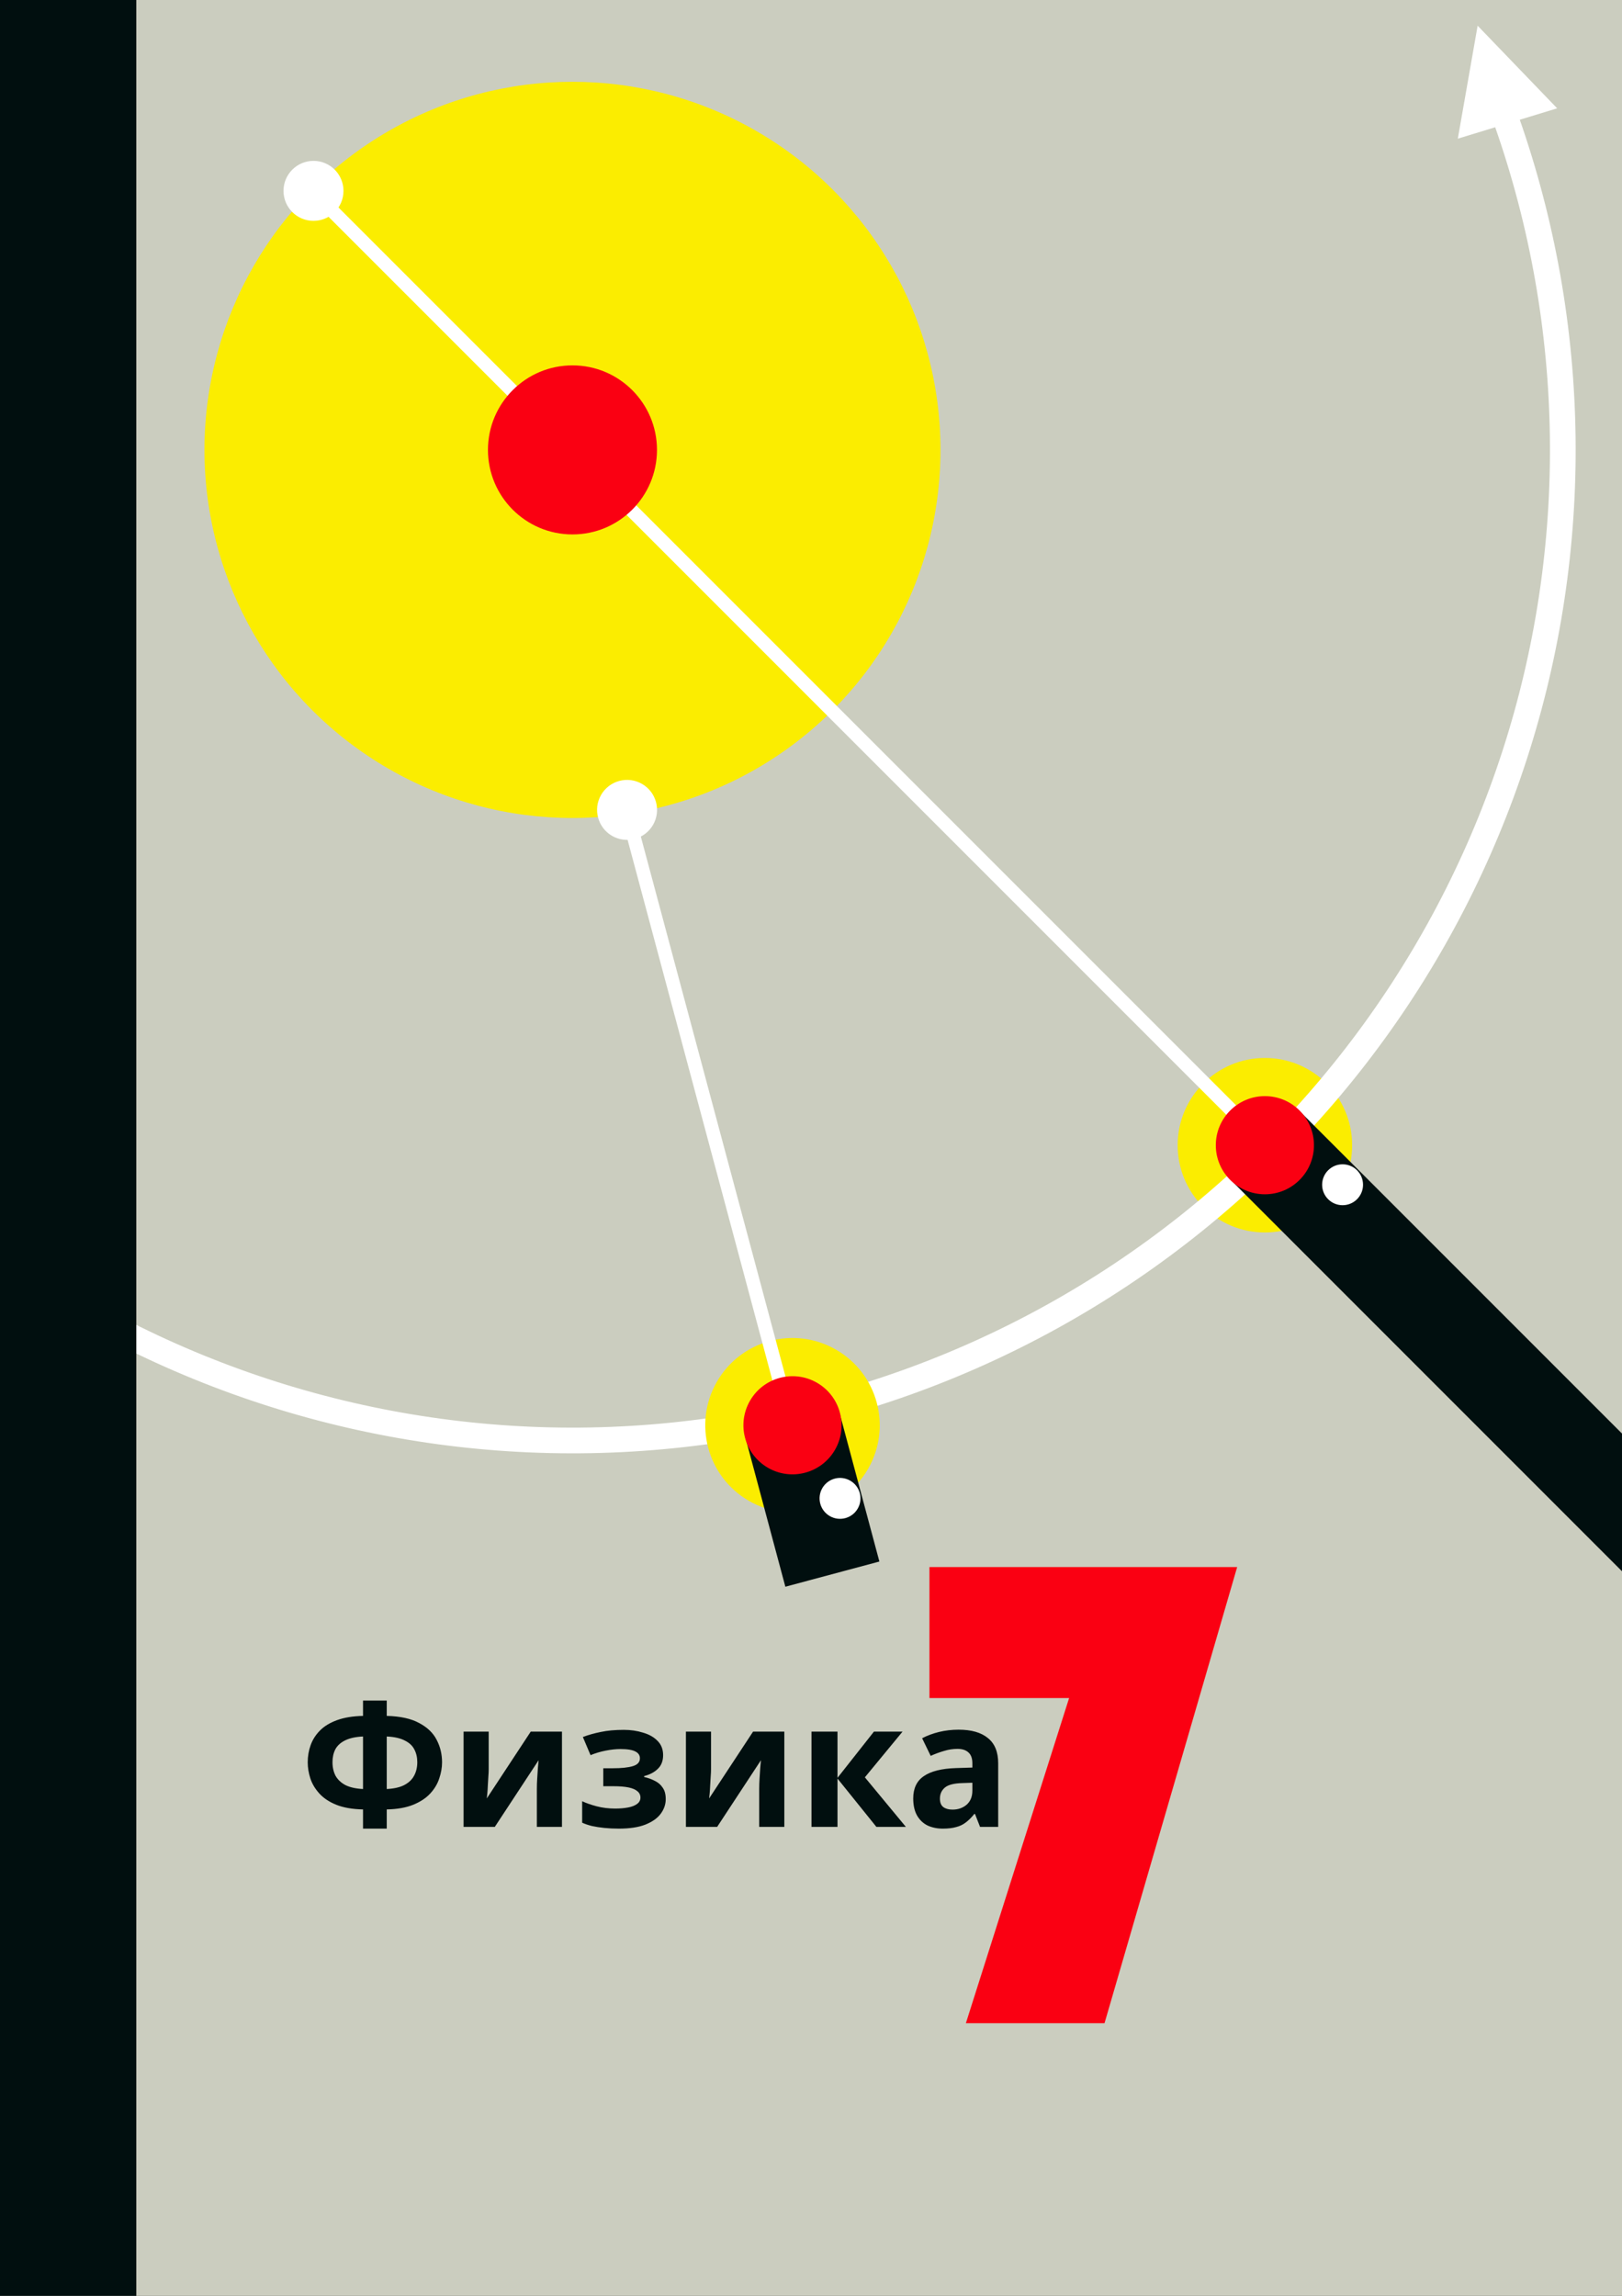 <svg width="595" height="842" viewBox="0 0 595 842" fill="none" xmlns="http://www.w3.org/2000/svg">
<rect x="0" y="0" width="595" height="842" fill="#333333" stroke="none"/>
<g clip-path="url(#clip0_724_205)">
<rect width="595" height="842" fill="#CBCDBF"/>
<circle cx="464" cy="420" r="32" fill="#FBED00"/>
<circle cx="210" cy="165" r="135" fill="#FBED00"/>
<path d="M549.162 22.195C580.393 96.368 586.447 178.734 566.398 256.676C546.349 334.618 501.302 403.839 438.157 453.736C375.012 503.633 297.251 531.454 216.785 532.937C136.319 534.421 57.585 509.486 -7.357 461.951L-1.79 454.346C61.488 500.663 138.206 524.96 216.611 523.514C295.016 522.068 370.785 494.96 432.313 446.341C493.841 397.722 537.734 330.274 557.27 254.328C576.806 178.382 570.906 98.126 540.475 25.853L549.162 22.195Z" fill="white"/>
<rect x="451.625" y="432.875" width="35.709" height="248.548" transform="rotate(-45 451.625 432.875)" fill="#010F0F"/>
<path d="M542.041 9.426L571.215 39.726L534.772 50.855L542.041 9.426Z" fill="white"/>
<path d="M141.872 623.664V629.296C146.864 629.424 150.832 630.299 153.776 631.92C156.763 633.499 158.896 635.547 160.176 638.064C161.499 640.581 162.16 643.333 162.16 646.32C162.16 648.24 161.819 650.203 161.136 652.208C160.496 654.213 159.387 656.069 157.808 657.776C156.272 659.44 154.203 660.805 151.6 661.872C148.997 662.939 145.755 663.515 141.872 663.6V670.64H133.168V663.6C129.243 663.515 125.957 662.939 123.312 661.872C120.709 660.805 118.64 659.419 117.104 657.712C115.568 656.005 114.48 654.171 113.84 652.208C113.2 650.203 112.88 648.24 112.88 646.32C112.88 644.101 113.243 641.989 113.968 639.984C114.693 637.979 115.845 636.187 117.424 634.608C119.003 633.029 121.093 631.771 123.696 630.832C126.299 629.893 129.456 629.381 133.168 629.296V623.664H141.872ZM133.168 636.848C130.395 636.976 128.176 637.467 126.512 638.32C124.891 639.131 123.717 640.219 122.992 641.584C122.309 642.949 121.968 644.507 121.968 646.256C121.968 648.176 122.352 649.861 123.12 651.312C123.931 652.72 125.147 653.851 126.768 654.704C128.432 655.515 130.565 655.984 133.168 656.112V636.848ZM141.872 656.112C144.475 655.984 146.587 655.515 148.208 654.704C149.872 653.851 151.088 652.72 151.856 651.312C152.667 649.861 153.072 648.176 153.072 646.256C153.072 644.507 152.709 642.949 151.984 641.584C151.301 640.219 150.128 639.131 148.464 638.32C146.843 637.467 144.645 636.976 141.872 636.848V656.112ZM179.271 648.88C179.271 649.605 179.228 650.501 179.143 651.568C179.1 652.635 179.036 653.723 178.951 654.832C178.908 655.941 178.844 656.923 178.759 657.776C178.673 658.629 178.609 659.227 178.567 659.568L194.695 635.056H206.151V670H196.935V656.048C196.935 654.896 196.977 653.637 197.062 652.272C197.148 650.864 197.233 649.563 197.319 648.368C197.447 647.131 197.532 646.192 197.575 645.552L181.51 670H170.055V635.056H179.271V648.88ZM228.853 634.416C231.37 634.416 233.717 634.757 235.893 635.44C238.112 636.08 239.882 637.083 241.205 638.448C242.57 639.813 243.253 641.563 243.253 643.696C243.253 645.787 242.613 647.451 241.333 648.688C240.096 649.925 238.41 650.821 236.277 651.376V651.696C237.77 652.037 239.114 652.528 240.309 653.168C241.504 653.765 242.442 654.597 243.125 655.664C243.85 656.688 244.213 658.075 244.213 659.824C244.213 661.744 243.594 663.536 242.357 665.2C241.162 666.821 239.285 668.144 236.725 669.168C234.208 670.149 230.965 670.64 226.997 670.64C225.12 670.64 223.349 670.555 221.685 670.384C220.021 670.213 218.506 669.979 217.141 669.68C215.776 669.339 214.581 668.933 213.557 668.464V660.592C215.008 661.275 216.778 661.893 218.869 662.448C221.002 663.003 223.264 663.28 225.653 663.28C227.402 663.28 228.96 663.152 230.325 662.896C231.733 662.64 232.842 662.213 233.653 661.616C234.506 661.019 234.933 660.229 234.933 659.248C234.933 658.309 234.57 657.541 233.845 656.944C233.12 656.304 232.032 655.835 230.581 655.536C229.13 655.237 227.274 655.088 225.013 655.088H221.301V648.496H224.821C227.978 648.496 230.41 648.24 232.117 647.728C233.866 647.216 234.741 646.256 234.741 644.848C234.741 643.739 234.186 642.907 233.077 642.352C231.968 641.755 230.154 641.456 227.637 641.456C225.973 641.456 224.16 641.648 222.197 642.032C220.234 642.416 218.378 642.971 216.629 643.696L213.813 637.04C215.818 636.272 218.016 635.653 220.405 635.184C222.794 634.672 225.61 634.416 228.853 634.416ZM260.833 648.88C260.833 649.605 260.79 650.501 260.705 651.568C260.662 652.635 260.598 653.723 260.513 654.832C260.47 655.941 260.406 656.923 260.321 657.776C260.236 658.629 260.172 659.227 260.129 659.568L276.257 635.056H287.713V670H278.497V656.048C278.497 654.896 278.54 653.637 278.625 652.272C278.71 650.864 278.796 649.563 278.881 648.368C279.009 647.131 279.094 646.192 279.137 645.552L263.073 670H251.617V635.056H260.833V648.88ZM320.592 635.056H331.088L317.264 651.824L332.304 670H321.488L307.216 652.272V670H297.68V635.056H307.216V652.016L320.592 635.056ZM351.641 634.352C356.334 634.352 359.918 635.376 362.393 637.424C364.91 639.429 366.169 642.523 366.169 646.704V670H359.513L357.657 665.264H357.401C356.419 666.501 355.395 667.525 354.329 668.336C353.305 669.147 352.11 669.723 350.745 670.064C349.422 670.448 347.779 670.64 345.817 670.64C343.769 670.64 341.913 670.256 340.249 669.488C338.627 668.677 337.347 667.461 336.409 665.84C335.47 664.176 335.001 662.085 335.001 659.568C335.001 655.856 336.302 653.125 338.905 651.376C341.507 649.584 345.411 648.603 350.617 648.432L356.697 648.24V646.704C356.697 644.869 356.206 643.525 355.225 642.672C354.286 641.819 352.963 641.392 351.257 641.392C349.55 641.392 347.886 641.648 346.265 642.16C344.643 642.629 343.022 643.227 341.401 643.952L338.265 637.488C340.142 636.507 342.211 635.739 344.473 635.184C346.777 634.629 349.166 634.352 351.641 634.352ZM352.985 653.936C349.913 654.021 347.779 654.576 346.585 655.6C345.39 656.624 344.793 657.968 344.793 659.632C344.793 661.083 345.219 662.128 346.073 662.768C346.926 663.365 348.035 663.664 349.401 663.664C351.449 663.664 353.177 663.067 354.585 661.872C355.993 660.635 356.697 658.907 356.697 656.688V653.808L352.985 653.936Z" fill="#010F0F"/>
<path d="M453.829 574.708L405.173 742H354.311L392.182 622.75H340.952V574.708H453.829Z" fill="#FA0012"/>
<rect width="50" height="842" fill="#010F0F"/>
<line x1="110.768" y1="66.232" x2="463.768" y2="419.232" stroke="white" stroke-width="5"/>
<circle cx="464" cy="420" r="18" fill="#FA0012"/>
<circle cx="115" cy="70" r="11" fill="white"/>
<circle cx="492.5" cy="434.5" r="7.5" fill="white"/>
<circle cx="290.713" cy="522.713" r="32" transform="rotate(30 290.713 522.713)" fill="#FBED00"/>
<rect x="273.558" y="527.675" width="35.709" height="56.161" transform="rotate(-15 273.558 527.675)" fill="#010F0F"/>
<line x1="229.668" y1="296.285" x2="291.199" y2="525.922" stroke="white" stroke-width="5"/>
<circle cx="290.712" cy="522.713" r="18" transform="rotate(30 290.712 522.713)" fill="#FA0012"/>
<circle cx="230.026" cy="297.026" r="11" transform="rotate(30 230.026 297.026)" fill="white"/>
<circle cx="308.145" cy="549.52" r="7.5" transform="rotate(30 308.145 549.52)" fill="white"/>
<circle cx="210" cy="165" r="31" fill="#FA0012"/>
</g>
<defs>
<clipPath id="clip0_724_205">
<rect width="595" height="842" fill="white"/>
</clipPath>
</defs>
</svg>
